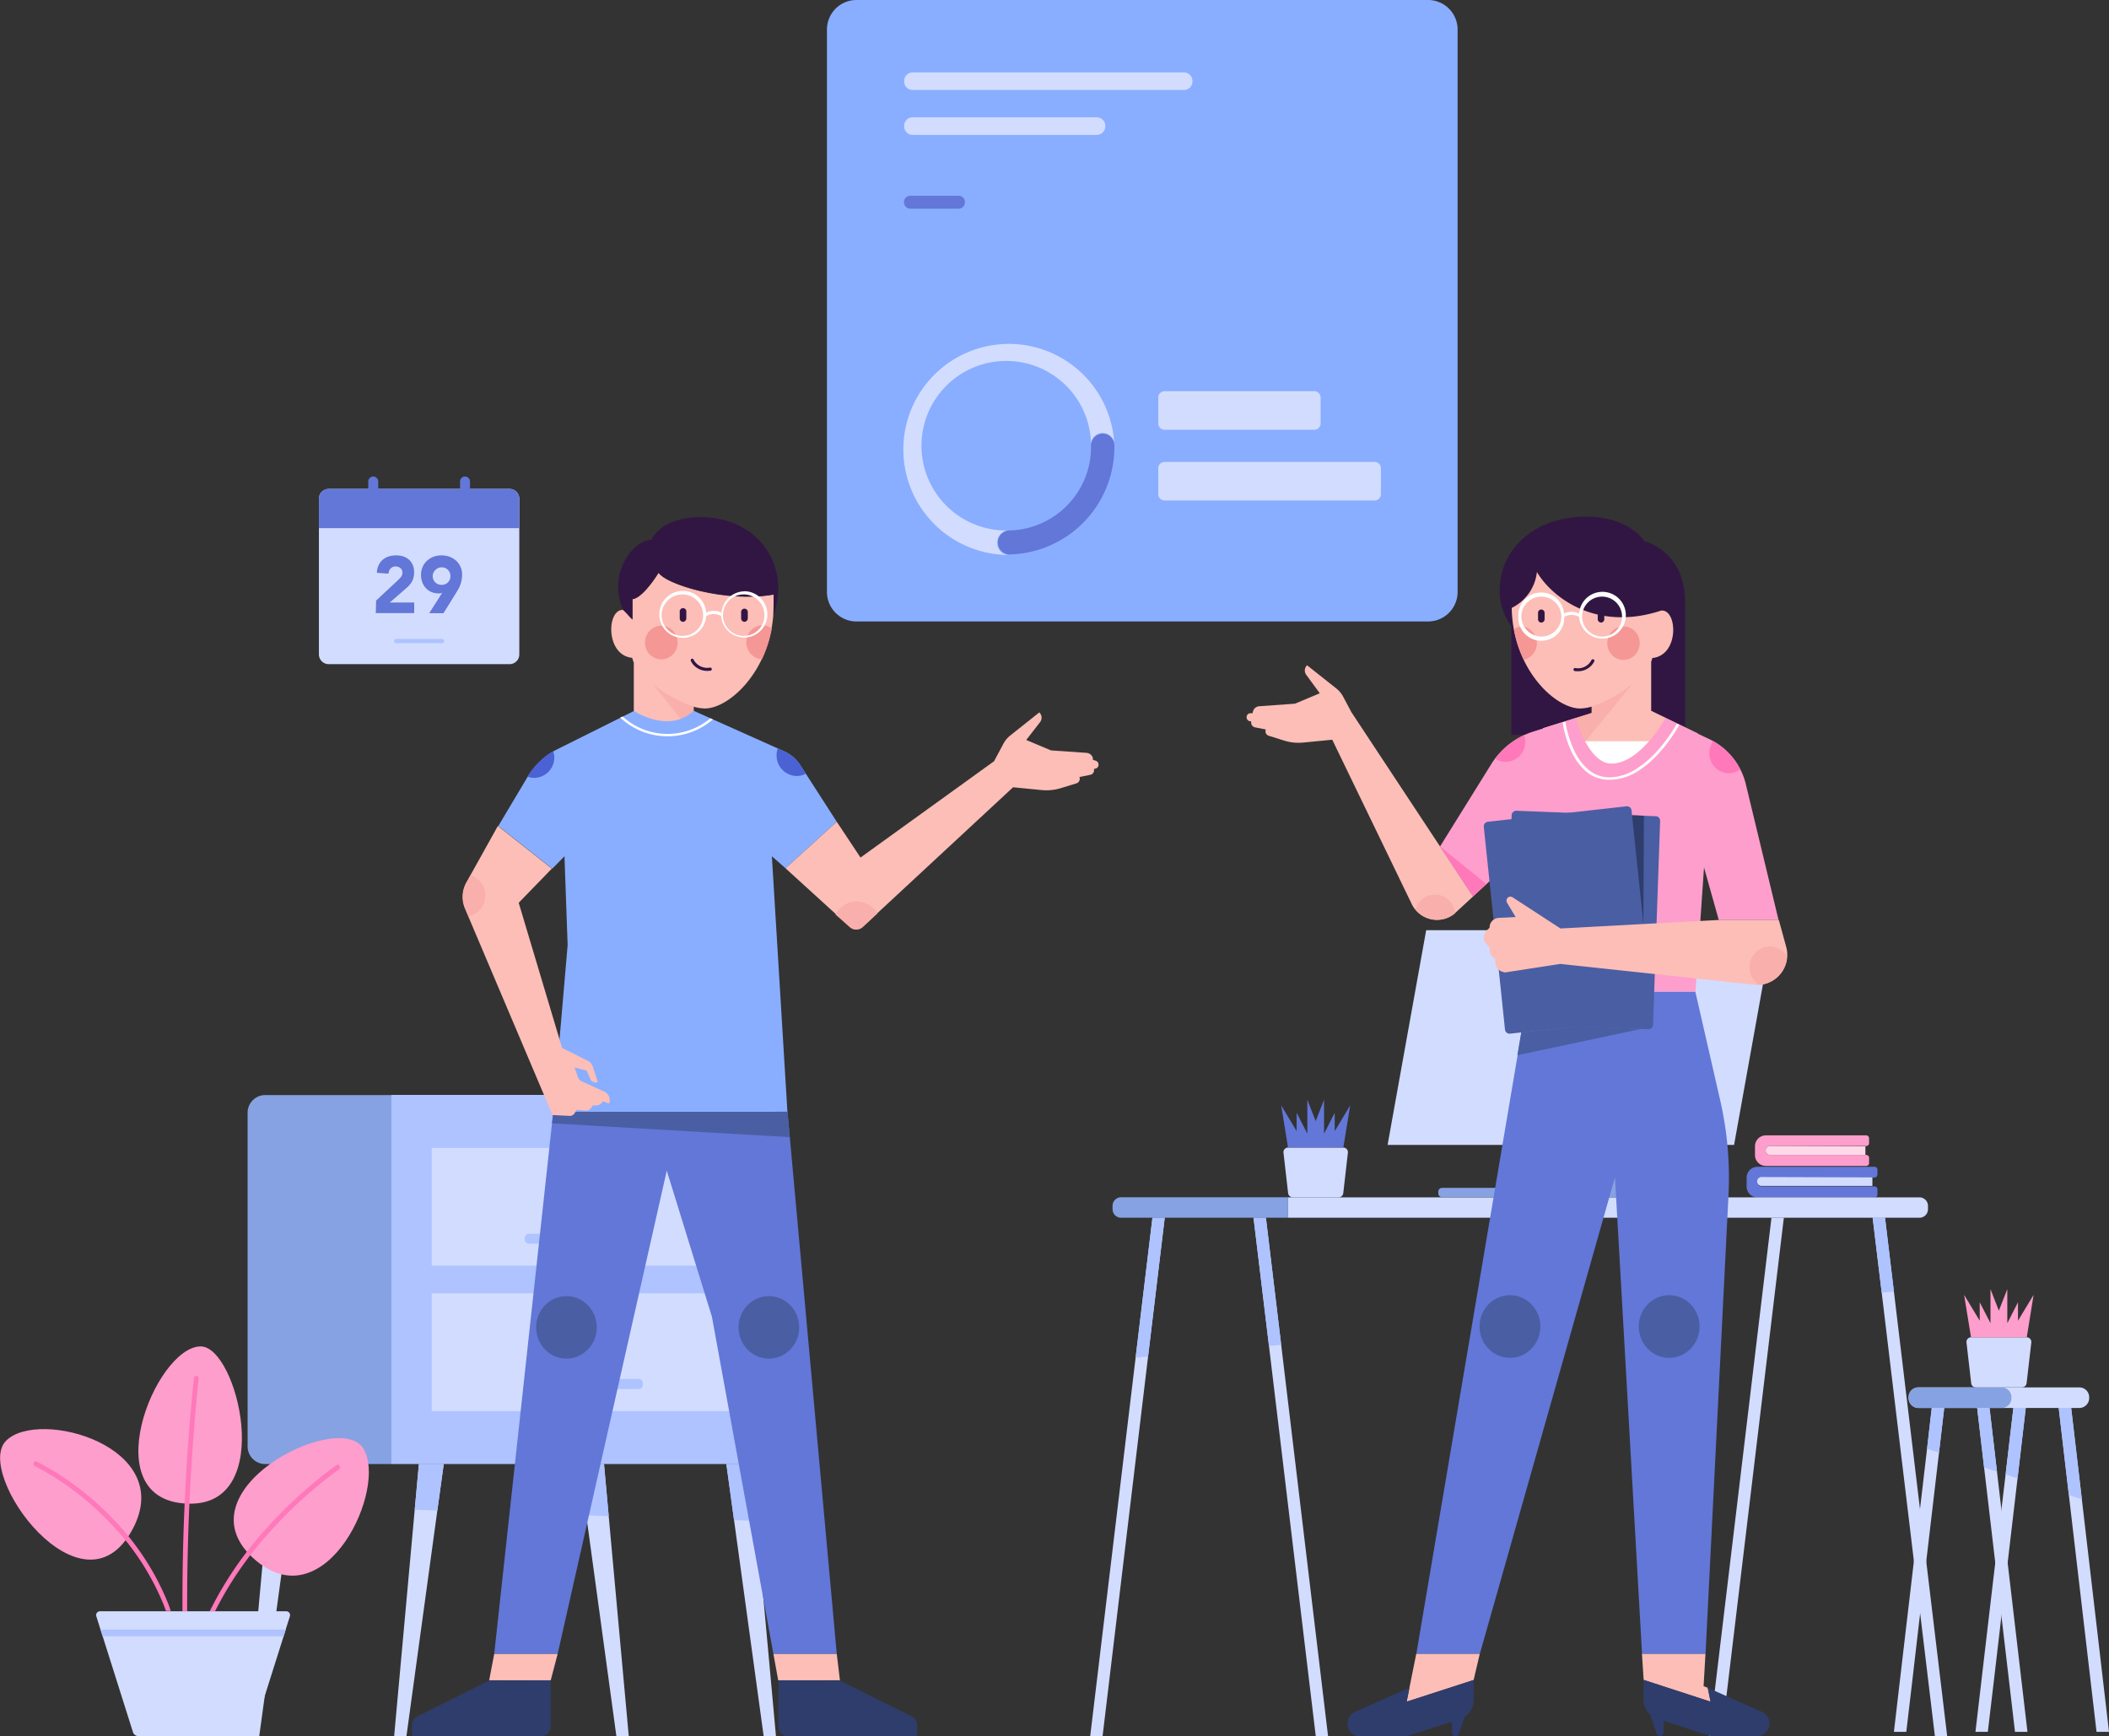 <svg id="Layer_1" data-name="Layer 1" xmlns="http://www.w3.org/2000/svg" viewBox="0 0 247 203.36"><rect x="0" y="0" width="247" height="203.36" fill="#333333" stroke="none"/><defs><style>.cls-1{fill:#89aeff;}.cls-2{fill:#d2dcff;}.cls-3{fill:#6277d7;}.cls-4{fill:#86a2e2;}.cls-5{fill:#aec3ff;}.cls-6{fill:#fe9ecc;}.cls-7{fill:#ffd9e8;}.cls-8{fill:#fcbeb7;}.cls-9{fill:#311643;}.cls-10{fill:#f49795;}.cls-11{fill:none;}.cls-12{fill:#fff;}.cls-13{fill:#f9afab;}.cls-14{fill:#2f3d6c;}.cls-15{fill:#4a5ea3;}.cls-16{fill:#4a62d3;}.cls-17{fill:#ff78ba;}</style></defs><path class="cls-1" d="M194.26,154.79h-67a3.46,3.46,0,0,1-3.41-3.52V85.52A3.46,3.46,0,0,1,127.3,82h67a3.46,3.46,0,0,1,3.41,3.52v65.75A3.46,3.46,0,0,1,194.26,154.79Z" transform="translate(-27 -82)"/><path class="cls-2" d="M165.66,92.54H133.89a1,1,0,0,1-1-1.06h0a1,1,0,0,1,1-1h31.77a1,1,0,0,1,1,1h0A1,1,0,0,1,165.66,92.54Z" transform="translate(-27 -82)"/><path class="cls-2" d="M155.45,97.8H133.89a1,1,0,0,1-1-1h0a1,1,0,0,1,1-1.06h21.56a1,1,0,0,1,1,1.06h0A1,1,0,0,1,155.45,97.8Z" transform="translate(-27 -82)"/><path class="cls-3" d="M139.28,106.44H133.6a.75.75,0,0,1-.73-.76h0a.74.74,0,0,1,.73-.75h5.68a.74.74,0,0,1,.73.75h0A.75.75,0,0,1,139.28,106.44Z" transform="translate(-27 -82)"/><path class="cls-2" d="M180.94,132.34H163.39a.75.75,0,0,1-.74-.76v-3a.75.75,0,0,1,.74-.76h17.55a.75.75,0,0,1,.73.76v3A.75.75,0,0,1,180.94,132.34Z" transform="translate(-27 -82)"/><path class="cls-2" d="M188,140.62H163.39a.75.75,0,0,1-.74-.76v-3a.75.75,0,0,1,.74-.76H188a.75.75,0,0,1,.73.76v3A.75.75,0,0,1,188,140.62Z" transform="translate(-27 -82)"/><path class="cls-2" d="M143.8,145.54a1.39,1.39,0,0,1,1.36-1.41,9.93,9.93,0,1,1,9.62-9.93,1.37,1.37,0,1,1,2.73,0A12.36,12.36,0,1,0,145.15,147,1.38,1.38,0,0,1,143.8,145.54Z" transform="translate(-27 -82)"/><path class="cls-3" d="M156.15,132.79a1.39,1.39,0,0,0-1.37,1.41,9.79,9.79,0,0,1-9.62,9.93,1.41,1.41,0,0,0,0,2.81,12.57,12.57,0,0,0,12.35-12.74A1.39,1.39,0,0,0,156.15,132.79Z" transform="translate(-27 -82)"/><path class="cls-4" d="M72.86,253.48H58a2.07,2.07,0,0,1-2-2.11v-39a2.07,2.07,0,0,1,2-2.11H72.86Z" transform="translate(-27 -82)"/><path class="cls-5" d="M115.84,253.48h-43V210.24h43a2.07,2.07,0,0,1,2,2.11v39A2.07,2.07,0,0,1,115.84,253.48Z" transform="translate(-27 -82)"/><rect class="cls-2" x="50.56" y="134.45" width="35.63" height="13.79"/><rect class="cls-2" x="50.56" y="151.48" width="35.63" height="13.79"/><path class="cls-5" d="M101.81,227.67H88.94a.49.49,0,0,1-.48-.49V227a.49.49,0,0,1,.48-.49h12.87a.48.48,0,0,1,.47.49v.2A.48.48,0,0,1,101.81,227.67Z" transform="translate(-27 -82)"/><path class="cls-5" d="M101.81,244.69H88.94a.49.49,0,0,1-.48-.49V244a.49.49,0,0,1,.48-.49h12.87a.48.48,0,0,1,.47.49v.2A.47.47,0,0,1,101.81,244.69Z" transform="translate(-27 -82)"/><polygon class="cls-2" points="34.73 171.48 34.06 176.35 30.36 203.36 28.91 203.36 31.38 176.27 31.82 171.48 34.73 171.48"/><polygon class="cls-2" points="51.97 171.48 51.22 176.92 47.6 203.36 46.16 203.36 48.57 176.83 49.06 171.48 51.97 171.48"/><polygon class="cls-2" points="90.88 203.36 89.44 203.36 85.97 178.05 85.07 171.48 87.97 171.48 88.58 178.14 90.88 203.36"/><polygon class="cls-2" points="73.64 203.36 72.19 203.36 68.66 177.49 67.83 171.48 70.74 171.48 71.29 177.57 73.64 203.36"/><polygon class="cls-5" points="31.82 171.48 34.73 171.48 34.06 176.35 31.38 176.27 31.82 171.48"/><polygon class="cls-5" points="49.06 171.48 51.97 171.48 51.22 176.92 48.57 176.83 49.06 171.48"/><polygon class="cls-5" points="70.74 171.48 71.29 177.57 68.66 177.49 67.83 171.48 70.74 171.48"/><polygon class="cls-5" points="88.58 178.14 85.97 178.05 85.07 171.48 87.97 171.48 88.58 178.14"/><path class="cls-3" d="M246.88,219.56V219a.34.34,0,0,0-.33-.34H232.81a1.27,1.27,0,0,0-1.25,1.3h0v1h0a1.27,1.27,0,0,0,1.25,1.29h13.74a.33.33,0,0,0,.33-.34v-.61a.34.34,0,0,0-.33-.34H233.32a.51.51,0,0,1-.51-.52h0a.51.51,0,0,1,.51-.52h13.23A.35.35,0,0,0,246.88,219.56Z" transform="translate(-27 -82)"/><path class="cls-2" d="M246.29,219.9v1h-13a.51.51,0,0,1-.5-.52h0a.51.51,0,0,1,.5-.52Z" transform="translate(-27 -82)"/><path class="cls-6" d="M245.9,215.93v-.61a.34.34,0,0,0-.33-.34H233.8a1.27,1.27,0,0,0-1.26,1.29h0v1h0a1.27,1.27,0,0,0,1.26,1.29h11.77a.33.33,0,0,0,.33-.34v-.61a.34.34,0,0,0-.33-.34H234.3a.51.51,0,0,1-.51-.52h0a.51.51,0,0,1,.51-.52h11.27A.35.35,0,0,0,245.9,215.93Z" transform="translate(-27 -82)"/><path class="cls-7" d="M245.47,216.27v1H234.3a.51.51,0,0,1-.51-.52h0a.51.51,0,0,1,.51-.52Z" transform="translate(-27 -82)"/><polygon class="cls-2" points="208.92 142.63 201.63 203.36 200.19 203.36 207.47 142.63 208.92 142.63"/><polygon class="cls-2" points="228.05 203.36 226.61 203.36 220.38 151.41 219.32 142.63 220.77 142.63 221.81 151.28 228.05 203.36"/><polygon class="cls-2" points="136.41 142.63 134.46 158.88 129.13 203.36 127.68 203.36 133 159.01 134.97 142.63 136.41 142.63"/><polygon class="cls-2" points="155.54 203.36 154.1 203.36 148.62 157.65 146.81 142.63 148.26 142.63 150.05 157.52 155.54 203.36"/><polygon class="cls-5" points="134.97 142.63 136.41 142.63 134.46 158.88 133 159.01 134.97 142.63"/><polygon class="cls-5" points="148.26 142.63 150.05 157.52 148.62 157.65 146.81 142.63 148.26 142.63"/><polygon class="cls-5" points="221.81 151.28 220.38 151.41 219.32 142.63 220.77 142.63 221.81 151.28"/><path class="cls-2" d="M251.79,224.63H177.86v-2.39H251.8a1,1,0,0,1,1,1v.4A1,1,0,0,1,251.79,224.63Z" transform="translate(-27 -82)"/><path class="cls-4" d="M177.86,224.63H158.3a1,1,0,0,1-1-1v-.4a1,1,0,0,1,1-1h19.56Z" transform="translate(-27 -82)"/><path class="cls-2" d="M177.85,216.41h6.48a.54.54,0,0,1,.53.61l-.54,4.73a.55.55,0,0,1-.54.49H178.4a.56.56,0,0,1-.54-.49l-.54-4.73A.54.54,0,0,1,177.85,216.41Z" transform="translate(-27 -82)"/><polygon class="cls-3" points="156.32 132.48 156.32 130.33 155.07 132.78 155.07 128.81 154.09 131.31 153.11 128.81 153.11 132.78 151.86 130.33 151.86 132.48 150.05 129.47 150.85 134.41 154.09 134.41 157.33 134.41 158.13 129.47 156.32 132.48"/><polygon class="cls-2" points="203.09 134.1 162.51 134.1 167.03 108.95 207.61 108.95 203.09 134.1"/><polygon class="cls-4" points="182.6 122.99 187.16 122.99 193.16 140.24 185.19 140.24 182.6 122.99"/><path class="cls-4" d="M209.44,221.13H195.89a.45.45,0,0,0-.44.46v.18a.45.45,0,0,0,.44.46h13.55a.45.45,0,0,0,.44-.46v-.18A.45.45,0,0,0,209.44,221.13Z" transform="translate(-27 -82)"/><polygon class="cls-5" points="182.6 122.99 182.6 134.1 184.27 134.1 182.6 122.99"/><path class="cls-8" d="M117.61,151.64c-5.61,1-12.6-1.18-13.48-2.55-2,3.19-3.06,3.09-3.06,3.09v2.39l-.46-.47c-.14-.33-.37-.66-.7-.66-1.85,0-2,5.3,1.13,5.61.06.2.12.4.19.57v8.48h7v-3.33a5.09,5.09,0,0,0,1.33.21c2.77,0,7.47-4.19,8-10.88C117.62,152.84,117.61,151.64,117.61,151.64Z" transform="translate(-27 -82)"/><path class="cls-9" d="M109.1,142.57c-4.84,0-5.8,2.66-5.8,2.66-2.07,0-5.23,3.89-3.32,8.21h0l1.09,1.12v-2.4s1,.11,3.07-3.09c.87,1.37,7.86,3.52,13.47,2.56,0,0,0,1.19,0,2.45h0C119.68,147.85,115.48,142.57,109.1,142.57Z" transform="translate(-27 -82)"/><path class="cls-9" d="M107,154.83a.39.39,0,0,1-.39-.4v-.75a.39.39,0,1,1,.77,0v.75A.4.4,0,0,1,107,154.83Z" transform="translate(-27 -82)"/><path class="cls-9" d="M114.19,154.83a.4.4,0,0,1-.39-.4v-.75a.39.39,0,1,1,.78,0v.75A.41.41,0,0,1,114.19,154.83Z" transform="translate(-27 -82)"/><path class="cls-9" d="M109.86,160.58a2.17,2.17,0,0,1-1.44-.51,1.83,1.83,0,0,1-.51-.66.2.2,0,0,1,.09-.25.17.17,0,0,1,.23.1h0a1.81,1.81,0,0,0,1.94.93.18.18,0,0,1,.19.16.19.19,0,0,1-.15.21Z" transform="translate(-27 -82)"/><ellipse class="cls-10" cx="77.45" cy="75.26" rx="1.91" ry="1.97"/><path class="cls-10" d="M117.39,155.62a14.42,14.42,0,0,1-1.16,3.61,2,2,0,0,1-1.82-2,1.94,1.94,0,0,1,1.91-2A1.86,1.86,0,0,1,117.39,155.62Z" transform="translate(-27 -82)"/><ellipse class="cls-11" cx="80.02" cy="72.05" rx="2.36" ry="2.43"/><ellipse class="cls-11" cx="87.19" cy="72.05" rx="2.36" ry="2.43"/><path class="cls-12" d="M114.19,151.26a2.74,2.74,0,0,0-2.69,2.5,2,2,0,0,0-1.79,0,2.75,2.75,0,1,0,0,.4,1.7,1.7,0,0,1,1.75,0,2.71,2.71,0,1,0,2.71-2.91ZM107,156.48a2.43,2.43,0,1,1,2.35-2.43A2.4,2.4,0,0,1,107,156.48Zm7.17,0a2.43,2.43,0,1,1,2.36-2.43A2.4,2.4,0,0,1,114.19,156.48Z" transform="translate(-27 -82)"/><path class="cls-13" d="M108.24,168.1v-3.34a15.42,15.42,0,0,1-4.74-2.6Z" transform="translate(-27 -82)"/><polygon class="cls-3" points="98 193.72 90.58 193.72 83.38 154.23 78.09 137.11 65.31 193.72 57.88 193.72 64.8 130.21 92.23 130.21 98 193.72"/><path class="cls-14" d="M118.17,278.8v5.41a1.13,1.13,0,0,0,1.11,1.15h14.88a.26.26,0,0,0,.25-.27v-1a1.18,1.18,0,0,0-.65-1.07l-8.39-4.18Z" transform="translate(-27 -82)"/><path class="cls-14" d="M91.5,278.8v5.41a1.14,1.14,0,0,1-1.11,1.15H75.51a.27.27,0,0,1-.26-.27v-1a1.19,1.19,0,0,1,.66-1.07l8.38-4.18Z" transform="translate(-27 -82)"/><polygon class="cls-8" points="90.58 193.72 91.14 196.8 98.37 196.8 98 193.72 90.58 193.72"/><polygon class="cls-8" points="57.88 193.72 57.29 196.8 64.5 196.8 65.31 193.72 57.88 193.72"/><polyline class="cls-15" points="64.65 131.57 92.5 133.19 92.23 130.21 64.8 130.21"/><path class="cls-8" d="M93.11,182.29" transform="translate(-27 -82)"/><line class="cls-11" x1="58.35" y1="96.74" x2="64.68" y2="101.75"/><path class="cls-1" d="M108.24,165.25,118.85,170a4.4,4.4,0,0,1,1.9,1.65l4.25,6.6-6,5.45-1.6-1.41,1.82,29.92H91.8l1.68-19.51-.37-10.41-1.43,1.46-6.32-5,3.4-5.71a8.56,8.56,0,0,1,3.5-3.28l9-4.49S105.31,168,108.24,165.25Z" transform="translate(-27 -82)"/><path class="cls-12" d="M110.2,166.13a7.8,7.8,0,0,1-10.28-.21l-.28.13a8.11,8.11,0,0,0,10.85.21Z" transform="translate(-27 -82)"/><path class="cls-16" d="M91.92,170.68a2.39,2.39,0,0,1-2.36,2.43,2.29,2.29,0,0,1-.78-.14,8.7,8.7,0,0,1,3-3A2.32,2.32,0,0,1,91.92,170.68Z" transform="translate(-27 -82)"/><path class="cls-16" d="M121.38,172.62a2.26,2.26,0,0,1-1.07.27,2.4,2.4,0,0,1-2.36-2.43,2.63,2.63,0,0,1,.13-.8l.76.34a4.34,4.34,0,0,1,1.91,1.64Z" transform="translate(-27 -82)"/><ellipse class="cls-15" cx="66.34" cy="155.47" rx="3.55" ry="3.66"/><ellipse class="cls-15" cx="90.05" cy="155.47" rx="3.55" ry="3.66"/><path class="cls-8" d="M155.31,171.09,155,171l0-.18a.82.82,0,0,0-.73-.64l-4.18-.29-2.9-1.22,1.62-2.09a.85.85,0,0,0-.09-1.14l-3.42,2.72a3.08,3.08,0,0,0-.81,1l-1.07,2h0l-15.64,11.28L125,178.25l-6,5.45,7.51,6.84a1.13,1.13,0,0,0,1.54,0l17.6-16.33,3.37.33a5.77,5.77,0,0,0,2.26-.24l1.79-.55a.56.56,0,0,0,.35-.74l1.27-.26a.53.53,0,0,0,.44-.5l0-.21h.07a.47.47,0,0,0,.46-.47A.49.49,0,0,0,155.31,171.09Z" transform="translate(-27 -82)"/><path class="cls-8" d="M97.9,209.92l-2.79-1.28a.86.86,0,0,1-.42-.46l-.4-1.15,1.41.36.45,1a.64.64,0,0,0,.86.34l-.59-1.83a1.2,1.2,0,0,0-.59-.66l-3-1.5-5.08-17,3.88-4-6.32-5-3.7,6.64a3.45,3.45,0,0,0-.17,3l10.27,24.22,2,.1a.66.66,0,0,0,.6-.33l.22-.38,1.07.09a.66.66,0,0,0,.6-.27l.25-.35.15,0a.9.9,0,0,0,1-.47l.75.26A1.13,1.13,0,0,0,97.9,209.92Z" transform="translate(-27 -82)"/><path class="cls-13" d="M83.81,186.92a2.44,2.44,0,0,1-1.92,2.41l-.41-1a3.45,3.45,0,0,1,.17-3l.46-.82A2.44,2.44,0,0,1,83.81,186.92Z" transform="translate(-27 -82)"/><path class="cls-13" d="M129.75,189l-1.7,1.58a1.14,1.14,0,0,1-1.54,0l-1.66-1.47a2.79,2.79,0,0,1,4.9-.12Z" transform="translate(-27 -82)"/><path class="cls-9" d="M204,155.32v12.76h20.36V152.59c0-6.13-4.78-7.2-4.78-7.2s-1.74-2.88-6.8-2.88c-6.09,0-10.14,3.85-10.14,8.6A6.7,6.7,0,0,0,204,155.32Zm.1-2.12A5.32,5.32,0,0,0,207,149c1.69,2.89,6.87,7.05,14.57,4.51h.07c1.83,0,2,5.25-1.12,5.56l-.14.43v8.55h-7v-3.33a5,5,0,0,1-1.37.22C209.17,165,204.17,160.41,204.06,153.2Z" transform="translate(-27 -82)"/><path class="cls-8" d="M213.42,165.54v-.78a5,5,0,0,1-1.37.22c-2.88,0-7.88-4.57-8-11.78A5.32,5.32,0,0,0,207,149c1.7,2.89,6.88,7.05,14.57,4.51h.08c1.83,0,2,5.25-1.13,5.56a4.34,4.34,0,0,1-.14.43v5.75l5.45,2.65v6.93H207.73v-7.55l5.69-1.78Z" transform="translate(-27 -82)"/><path class="cls-13" d="M207.73,174.86v-7.55l5.69-1.77v-.78a15.74,15.74,0,0,0,4.79-2.67Z" transform="translate(-27 -82)"/><ellipse class="cls-10" cx="190.14" cy="75.33" rx="1.9" ry="1.96"/><path class="cls-10" d="M204.3,155.7a14.19,14.19,0,0,0,1.16,3.58,2,2,0,0,0-.1-3.91A2,2,0,0,0,204.3,155.7Z" transform="translate(-27 -82)"/><ellipse class="cls-11" cx="180.52" cy="72.15" rx="2.34" ry="2.41"/><ellipse class="cls-11" cx="187.63" cy="72.15" rx="2.34" ry="2.41"/><path class="cls-12" d="M204.83,154.15a2.69,2.69,0,1,0,5.37.11,1.69,1.69,0,0,1,1.74,0,2.74,2.74,0,1,0,0-.4,2.05,2.05,0,0,0-1.77,0,2.68,2.68,0,0,0-5.35.3Zm7.46,0a2.34,2.34,0,1,1,2.33,2.41A2.37,2.37,0,0,1,212.29,154.15Zm-7.11,0a2.34,2.34,0,1,1,2.33,2.41A2.37,2.37,0,0,1,205.18,154.15Z" transform="translate(-27 -82)"/><path class="cls-9" d="M207.51,154.92a.4.4,0,0,0,.39-.4v-.74a.39.39,0,0,0-.39-.39.38.38,0,0,0-.38.39v.74A.39.39,0,0,0,207.51,154.92Z" transform="translate(-27 -82)"/><path class="cls-9" d="M214.51,154.92a.39.39,0,0,0,.38-.4v-.74a.39.39,0,1,0-.77,0v.74A.41.41,0,0,0,214.51,154.92Z" transform="translate(-27 -82)"/><path class="cls-9" d="M211.77,160.62a2.14,2.14,0,0,0,1.44-.51,2.06,2.06,0,0,0,.51-.65.18.18,0,0,0-.09-.23.19.19,0,0,0-.24.08h0a1.77,1.77,0,0,1-1.92.93.18.18,0,0,0-.19.16.18.18,0,0,0,.16.2A1.83,1.83,0,0,0,211.77,160.62Z" transform="translate(-27 -82)"/><polygon class="cls-8" points="173.31 193.69 172.59 196.77 164.74 199.31 165.87 193.69 173.31 193.69"/><polygon class="cls-8" points="199.74 193.69 199.52 197.5 200.01 197.68 200.34 199.31 192.5 196.77 192.3 193.69 199.74 193.69"/><path class="cls-14" d="M185.69,282.51l6.38-2.83-.32,1.63,7.84-2.54v2.32a2.34,2.34,0,0,1-1.06,2l-.68,2a.42.42,0,0,1-.39.29.42.42,0,0,1-.42-.43v-1.29l-5.36,1.72h-5.42a1.45,1.45,0,0,1-1.43-1.47h0A1.48,1.48,0,0,1,185.69,282.51Z" transform="translate(-27 -82)"/><path class="cls-14" d="M219.49,281.07v-2.32l7.84,2.56-.33-1.63,6.37,2.84a1.49,1.49,0,0,1,.87,1.36h0a1.47,1.47,0,0,1-1.44,1.47l-5.42,0-5.54-1.8v1.36a.42.42,0,0,1-.41.43A.41.41,0,0,1,221,285l-.74-2.18A2.32,2.32,0,0,1,219.49,281.07Z" transform="translate(-27 -82)"/><path class="cls-3" d="M225.55,198.14l2.89,12.63a40.55,40.55,0,0,1,1,11.15l-2.69,53.77h-7.44l-3.17-55.8-15.82,55.8h-7.44L206,198.14Z" transform="translate(-27 -82)"/><path class="cls-12" d="M215.71,171.45c-1.32,0-2.38-1.31-3.09-2.64h7.53C219,170.13,217.43,171.45,215.71,171.45Z" transform="translate(-27 -82)"/><path class="cls-6" d="M201.62,171.55a9,9,0,0,1,5-3.88l5-1.57a9.78,9.78,0,0,0,1,2.71c.71,1.33,1.77,2.64,3.09,2.64,1.72,0,3.29-1.32,4.44-2.64a16,16,0,0,0,1.89-2.7l5.19,2.48a7.91,7.91,0,0,1,4.25,5.31l3.82,15.86h-7l-1.73-6.16-1,14.54H206l-1.78-15.47L199.52,187l-3.87-5.85Z" transform="translate(-27 -82)"/><path class="cls-8" d="M173.39,165.54l.3,0,.05-.19a.81.81,0,0,1,.74-.63l4.18-.3,2.91-1.22L180,161.06a.85.85,0,0,1,.08-1.14l3.43,2.72a3.11,3.11,0,0,1,.82,1l.94,1.77h0L199.52,187l-2,1.85a3.26,3.26,0,0,1-5.2-1l-9.29-19.21-3.38.33a5.58,5.58,0,0,1-2.26-.23l-1.79-.56a.55.55,0,0,1-.35-.74l-1.27-.25a.57.57,0,0,1-.45-.5l0-.21h-.08A.46.46,0,0,1,173,166h0A.45.45,0,0,1,173.39,165.54Z" transform="translate(-27 -82)"/><polygon class="cls-17" points="168.64 99.14 174.08 103.54 172.52 104.99 168.64 99.14"/><path class="cls-12" d="M215.52,173.33a6.27,6.27,0,0,0,3.29-1,11.72,11.72,0,0,0,2.57-2.22,18.35,18.35,0,0,0,2.3-3.22l-.29-.13a18.4,18.4,0,0,1-2.24,3.13,11.83,11.83,0,0,1-2.5,2.16,6,6,0,0,1-3.13,1,3.8,3.8,0,0,1-2.6-1,6.64,6.64,0,0,1-1.59-2.22,12.92,12.92,0,0,1-1-3.29l-.31.09a12.47,12.47,0,0,0,1,3.34,7.05,7.05,0,0,0,1.67,2.33A4.13,4.13,0,0,0,215.52,173.33Z" transform="translate(-27 -82)"/><ellipse class="cls-15" cx="176.84" cy="155.37" rx="3.56" ry="3.67"/><ellipse class="cls-15" cx="195.49" cy="155.37" rx="3.56" ry="3.67"/><path class="cls-17" d="M202.1,170.85a2.26,2.26,0,0,0,1.26.38,2.31,2.31,0,0,0,2.27-2.34,2.63,2.63,0,0,0-.13-.8A9.19,9.19,0,0,0,202.1,170.85Z" transform="translate(-27 -82)"/><path class="cls-17" d="M227.2,170.22a2.32,2.32,0,0,0,2.27,2.35,2.2,2.2,0,0,0,1.35-.46,7.92,7.92,0,0,0-3.16-3.3A2.36,2.36,0,0,0,227.2,170.22Z" transform="translate(-27 -82)"/><path class="cls-15" d="M220,202.55l-16.32-.64a.53.53,0,0,1-.51-.57l.87-23.85a.54.54,0,0,1,.55-.53l16.33.64a.53.53,0,0,1,.51.57L220.6,202A.55.55,0,0,1,220,202.55Z" transform="translate(-27 -82)"/><path class="cls-15" d="M220.09,201.26l-16.24,1.81a.54.54,0,0,1-.59-.48l-2.48-23.74a.54.54,0,0,1,.47-.6l16.24-1.81a.53.53,0,0,1,.59.48l2.49,23.73A.55.55,0,0,1,220.09,201.26Z" transform="translate(-27 -82)"/><path class="cls-8" d="M200.77,191.78a1.22,1.22,0,0,1,.38-.83l.31-.29v-.15a1.13,1.13,0,0,1,1.05-1l2-.1-1-1.66a.5.5,0,0,1-.06-.38h0a.46.46,0,0,1,.69-.28l5.62,3.66,18.57-1h7l.85,3.1a3.51,3.51,0,0,1-3.67,4.49l-22.77-2.44-6.48,1-.29-.08a1.17,1.17,0,0,1-.85-1.13v-.41h0a1.19,1.19,0,0,1-.67-1.12v-.24l-.24-.22A1.2,1.2,0,0,1,200.77,191.78Z" transform="translate(-27 -82)"/><path class="cls-13" d="M231.91,195.29a2.45,2.45,0,0,0,1.11,2.07,3.51,3.51,0,0,0,3.26-3.33,2.34,2.34,0,0,0-2-1.17A2.39,2.39,0,0,0,231.91,195.29Z" transform="translate(-27 -82)"/><path class="cls-13" d="M192.8,188.54a3.25,3.25,0,0,0,4.6.44,2.34,2.34,0,0,0-4.6-.44Z" transform="translate(-27 -82)"/><path class="cls-15" d="M219.21,202.51l-14.5,3.08s.45-2.66.45-2.66l6.37-.72Z" transform="translate(-27 -82)"/><polygon class="cls-14" points="192.53 95.54 192.47 108.22 191.14 95.49 192.53 95.54"/><path class="cls-6" d="M42.56,261.05c5.09-9.61-11-14.13-14.84-10.31S36.68,272.15,42.56,261.05Z" transform="translate(-27 -82)"/><path class="cls-6" d="M49.31,258.12c10,0,5.47-18.42,1.2-18.42C45.16,239.7,37.78,258.12,49.31,258.12Z" transform="translate(-27 -82)"/><path class="cls-6" d="M57,264.8c8.23,6.91,15.46-8.56,12.54-13.17S47.5,256.81,57,264.8Z" transform="translate(-27 -82)"/><path class="cls-17" d="M46.51,269.37a30.63,30.63,0,0,0-6-9.18,34.29,34.29,0,0,0-9.2-7,.27.27,0,0,0-.37.14.29.29,0,0,0,.14.38,33.7,33.7,0,0,1,9,6.85,30.11,30.11,0,0,1,5.92,9c.16.37.3.74.44,1.12H47C46.87,270.27,46.7,269.82,46.51,269.37Z" transform="translate(-27 -82)"/><path class="cls-17" d="M50.26,243.47a.27.27,0,0,0-.24-.31.28.28,0,0,0-.31.25,255.74,255.74,0,0,0-1.34,27.32h.55A261.16,261.16,0,0,1,50.26,243.47Z" transform="translate(-27 -82)"/><path class="cls-17" d="M66.78,253.69a.29.29,0,0,0-.39-.08A53.52,53.52,0,0,0,58.22,261a41.9,41.9,0,0,0-6.66,9.73h.62a41.52,41.52,0,0,1,6.44-9.33,51.46,51.46,0,0,1,8.08-7.3A.3.3,0,0,0,66.78,253.69Z" transform="translate(-27 -82)"/><path class="cls-2" d="M48.92,270.72H38.7a.45.45,0,0,0-.42.59l.49,1.55.25.78,3.54,11.2a.7.7,0,0,0,.68.51H56a.74.74,0,0,0,.68-.51l3.54-11.2.24-.78.49-1.55a.45.45,0,0,0-.41-.59H48.92Z" transform="translate(-27 -82)"/><polygon class="cls-5" points="33.47 190.86 33.22 191.65 12.02 191.65 11.77 190.86 33.47 190.86"/><path class="cls-2" d="M87.82,140.43v18.2a1.14,1.14,0,0,1-1.12,1.16H65.48a1.15,1.15,0,0,1-1.13-1.16v-18.2a1.16,1.16,0,0,1,1.13-1.17H86.7A1.15,1.15,0,0,1,87.82,140.43Z" transform="translate(-27 -82)"/><path class="cls-3" d="M87.82,140.43v3.43H64.35v-3.43a1.15,1.15,0,0,1,1.12-1.17H86.69A1.15,1.15,0,0,1,87.82,140.43Z" transform="translate(-27 -82)"/><path class="cls-3" d="M70.71,140.72h0a.59.59,0,0,1-.58-.6v-1.71a.59.59,0,0,1,.58-.6h0a.6.6,0,0,1,.59.6v1.71A.61.61,0,0,1,70.71,140.72Z" transform="translate(-27 -82)"/><path class="cls-3" d="M81.46,140.72h0a.59.59,0,0,1-.58-.6v-1.71a.59.59,0,0,1,.58-.6h0a.6.6,0,0,1,.59.6v1.71A.6.6,0,0,1,81.46,140.72Z" transform="translate(-27 -82)"/><path class="cls-3" d="M71.05,152.34,73.56,150a4.91,4.91,0,0,0,.38-.4.78.78,0,0,0,.19-.53.67.67,0,0,0-.23-.53.86.86,0,0,0-.56-.19.77.77,0,0,0-.6.24,1,1,0,0,0-.24.6l-1.36-.1a2.21,2.21,0,0,1,.21-.9,2,2,0,0,1,.48-.64,2.3,2.3,0,0,1,.71-.38,3.07,3.07,0,0,1,.88-.12,2.64,2.64,0,0,1,.81.12,2.09,2.09,0,0,1,.67.38,1.84,1.84,0,0,1,.44.62,2.23,2.23,0,0,1,.16.88,2.15,2.15,0,0,1-.07.58,2.38,2.38,0,0,1-.17.47,2.6,2.6,0,0,1-.27.38,3.73,3.73,0,0,1-.34.35l-2,1.74h2.86v1.24h-4.5Z" transform="translate(-27 -82)"/><path class="cls-3" d="M78.78,151.45l-.22.05a.86.86,0,0,1-.23,0,2.09,2.09,0,0,1-.83-.17,1.8,1.8,0,0,1-.63-.46,2,2,0,0,1-.42-.69,2.55,2.55,0,0,1-.14-.84,2.19,2.19,0,0,1,.19-.94,2.05,2.05,0,0,1,.51-.72,2.44,2.44,0,0,1,.76-.47,2.87,2.87,0,0,1,1.89,0,2.61,2.61,0,0,1,.77.47,2.17,2.17,0,0,1,.69,1.66,3.45,3.45,0,0,1-.47,1.71c-.1.16-.19.33-.3.5l-1.41,2.27H77.27Zm-1.1-2a1,1,0,0,0,.29.75,1,1,0,0,0,.75.3,1,1,0,0,0,.75-.3,1,1,0,0,0,.28-.75,1,1,0,0,0-1-1,1,1,0,0,0-.75.3A1,1,0,0,0,77.68,149.4Z" transform="translate(-27 -82)"/><path class="cls-5" d="M78.78,157.33H73.39a.23.23,0,0,1-.23-.24h0a.24.24,0,0,1,.23-.25h5.39a.25.25,0,0,1,.24.25h0A.24.24,0,0,1,78.78,157.33Z" transform="translate(-27 -82)"/><polygon class="cls-2" points="237.25 164.91 236.29 173.15 235.13 183.04 234.4 189.27 234.16 191.37 233.43 197.59 232.81 202.84 231.36 202.84 232.7 191.37 233.43 185.15 233.68 183.04 234.4 176.82 234.4 176.82 234.89 172.69 235.8 164.91 237.25 164.91"/><polygon class="cls-2" points="247 202.84 245.54 202.84 242.3 175.11 241.11 164.91 242.57 164.91 243.82 175.6 247 202.84"/><polygon class="cls-2" points="227.7 164.91 227.09 170.15 224.6 191.37 223.88 197.59 223.26 202.84 221.81 202.84 223.15 191.37 223.88 185.15 225.69 169.69 226.24 164.91 227.7 164.91"/><polygon class="cls-2" points="237.45 202.84 235.99 202.84 234.4 189.27 233.68 183.04 232.37 171.87 231.56 164.91 233.01 164.91 233.88 172.37 234.4 176.82 234.4 176.82 235.13 183.04 237.45 202.84"/><path class="cls-2" d="M270.55,246.91H251.66a1.16,1.16,0,0,1-1.13-1.17v-.07a1.15,1.15,0,0,1,1.13-1.17h18.89a1.15,1.15,0,0,1,1.13,1.17v.07A1.16,1.16,0,0,1,270.55,246.91Z" transform="translate(-27 -82)"/><path class="cls-4" d="M261.44,246.91h-9.78a1.16,1.16,0,0,1-1.13-1.17v-.07a1.15,1.15,0,0,1,1.13-1.17h9.78a1.15,1.15,0,0,1,1.13,1.17v.07A1.14,1.14,0,0,1,261.44,246.91Z" transform="translate(-27 -82)"/><path class="cls-2" d="M257.84,238.63h6.53a.55.55,0,0,1,.53.62l-.55,4.76a.54.54,0,0,1-.53.48h-5.43a.53.53,0,0,1-.53-.48l-.55-4.76A.55.55,0,0,1,257.84,238.63Z" transform="translate(-27 -82)"/><polygon class="cls-6" points="236.34 154.69 236.34 152.53 235.09 154.98 235.09 150.99 234.1 153.51 233.12 150.99 233.12 154.98 231.86 152.53 231.86 154.69 230.03 151.66 230.84 156.63 234.1 156.63 237.37 156.63 238.17 151.66 236.34 154.69"/><polygon class="cls-5" points="227.7 164.91 227.09 170.15 225.69 169.69 226.24 164.91 227.7 164.91"/><polygon class="cls-5" points="233.88 172.37 232.37 171.87 231.56 164.91 233.01 164.91 233.88 172.37"/><polygon class="cls-5" points="237.25 164.91 236.29 173.15 234.89 172.69 235.8 164.91 237.25 164.91"/><polygon class="cls-5" points="243.82 175.6 242.3 175.11 241.11 164.91 242.57 164.91 243.82 175.6"/></svg>